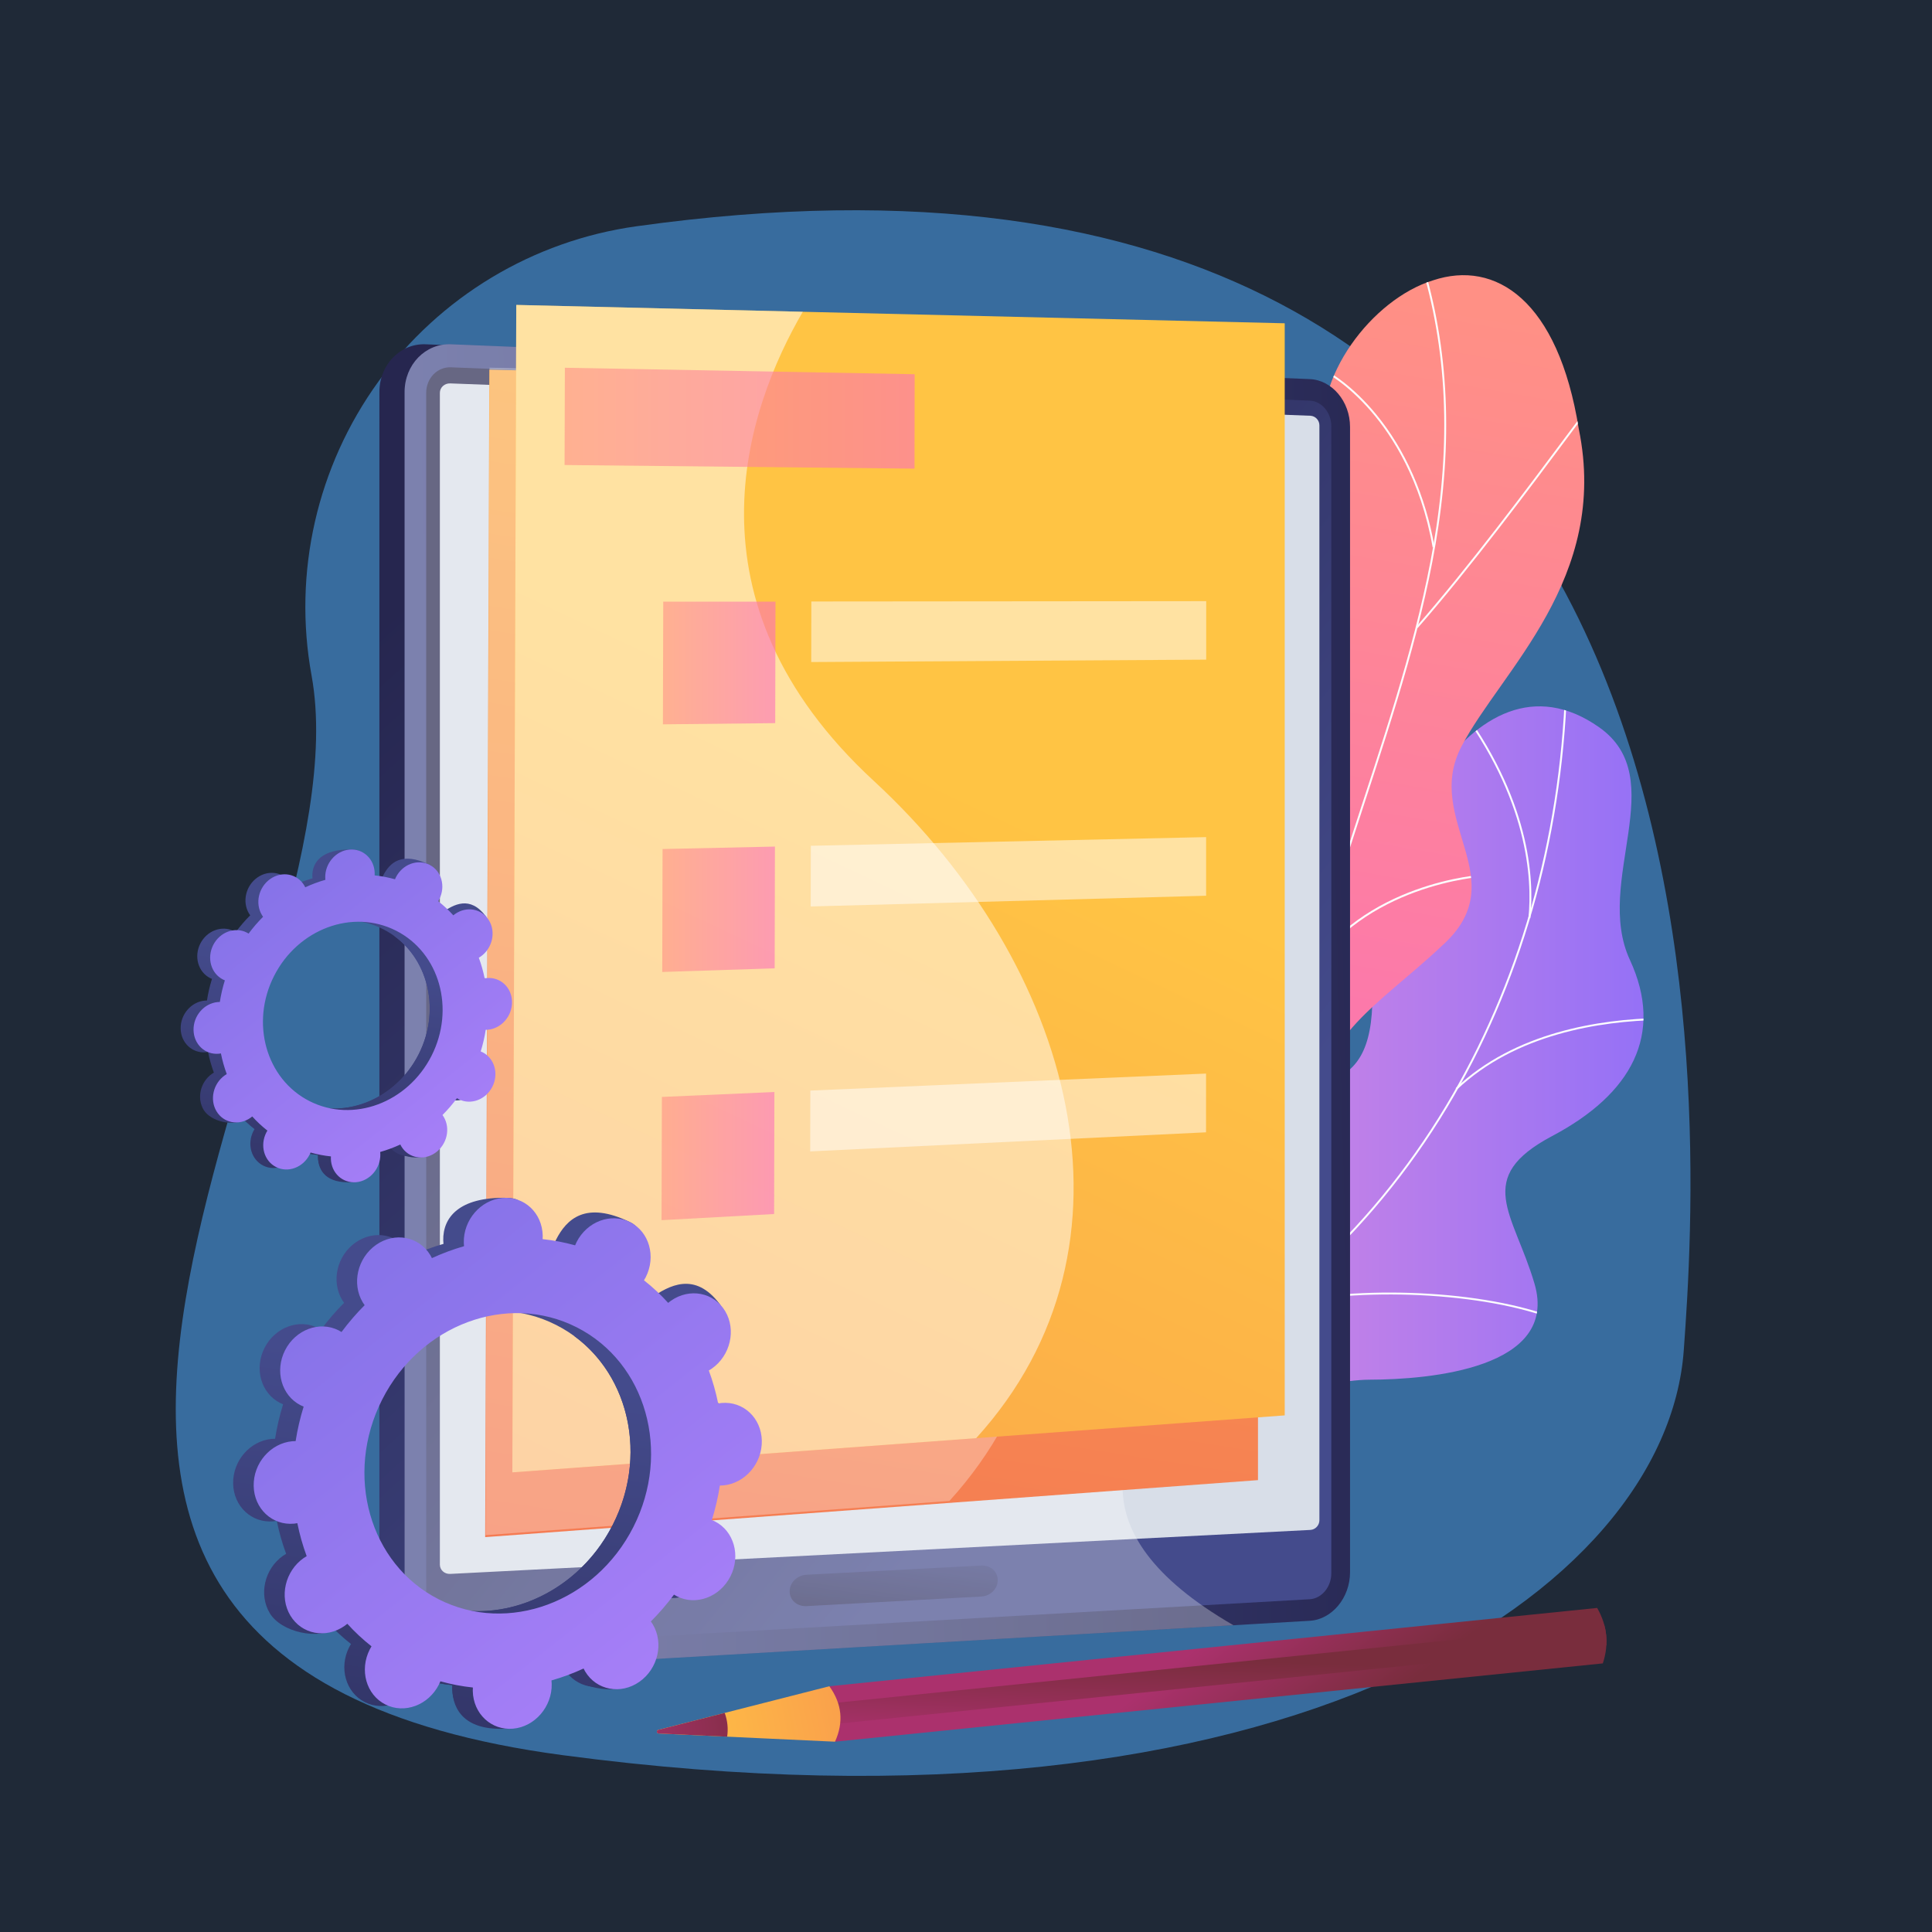 <?xml version="1.0" encoding="UTF-8" standalone="no"?>
<!-- Generator: Adobe Illustrator 27.5.0, SVG Export Plug-In . SVG Version: 6.00 Build 0)  -->

<svg
   version="1.1"
   x="0px"
   y="0px"
   viewBox="0 0 3710 3710"
   style="enable-background:new 0 0 3710 3710;"
   xml:space="preserve"
   id="svg271"
   sodipodi:docname="heroBGDark.svg"
   inkscape:version="1.2.2 (b0a8486541, 2022-12-01)"
   inkscape:export-filename="heroBGDark.svg"
   inkscape:export-xdpi="96"
   inkscape:export-ydpi="96"
   xmlns:inkscape="http://www.inkscape.org/namespaces/inkscape"
   xmlns:sodipodi="http://sodipodi.sourceforge.net/DTD/sodipodi-0.dtd"
   xmlns:xlink="http://www.w3.org/1999/xlink"
   xmlns="http://www.w3.org/2000/svg"
   xmlns:svg="http://www.w3.org/2000/svg"><defs
   id="defs275">
	

		
		
		
		
		
		
		
	</defs><sodipodi:namedview
   id="namedview273"
   pagecolor="#ffffff"
   bordercolor="#999999"
   borderopacity="1"
   inkscape:showpageshadow="2"
   inkscape:pageopacity="0"
   inkscape:pagecheckerboard="0"
   inkscape:deskcolor="#d1d1d1"
   showgrid="false"
   inkscape:zoom="0.14555256"
   inkscape:cx="1855"
   inkscape:cy="1865.3056"
   inkscape:window-width="1366"
   inkscape:window-height="720"
   inkscape:window-x="0"
   inkscape:window-y="25"
   inkscape:window-maximized="1"
   inkscape:current-layer="svg271" />
<g
   id="Background"
   style="display:inline">
	<g
   id="g6"
   style="display:inline">
		<g
   id="g4"
   style="display:inline">
			<rect
   style="display:inline;fill:#1f2937;fill-opacity:1"
   width="3710"
   height="3710"
   id="rect2"
   x="0"
   y="0" />
		</g>
	</g>
</g>
<path
   style="fill:#386c9e;fill-opacity:1"
   d="M 1222.213,434.505 C 1023.285,462.26 844.354,570.021 726.625,732.754 608.896,895.487 562.199,1099.38 598.26,1296.972 711.19,1915.768 -320.24,3183.71 1080.096,3370.365 2480.432,3557.022 3199.822,3052.6 3233.3,2593.35 3265.205,2155.658 3393.579,131.554 1222.213,434.505 Z"
   id="path9" /><g
   id="g75">
			<g
   id="g40">
				<g
   id="g38">
					<linearGradient
   id="SVGID_1_"
   gradientUnits="userSpaceOnUse"
   x1="2096.851"
   y1="2091.454"
   x2="3156.026"
   y2="2091.454">
						<stop
   offset="0.004"
   style="stop-color:#E38DDD"
   id="stop11" />
						<stop
   offset="1"
   style="stop-color:#9571F6"
   id="stop13" />
					</linearGradient>
					<path
   style="fill:url(#SVGID_1_)"
   d="m 2283.469,2826.521 c -16.781,-2.64 -50.958,-23.178 -57.661,-32.205 -44.602,-60.074 -135.417,-167.124 -128.593,-245.926 1.165,-13.458 61.753,-24.313 70.537,-36.453 36.949,-16.297 50.778,-19.659 78.294,-52.408 81.234,-96.684 -92.71,-287.221 117.418,-346.725 153.916,-43.585 281.357,12.534 271.465,-224.816 -9.892,-237.35 189.85,-663.862 435.448,-491.724 140.95,98.791 -10.333,296.231 59.443,446.858 66.305,143.135 3.246,257.733 -149.091,338.342 -152.337,80.609 -74,147.961 -34.1,283.348 47.928,162.628 -200.811,184.361 -316.503,184.598 -93.165,0.191 -330.264,63.531 -346.657,177.111 z"
   id="path16" />
					<g
   id="g36">
						<defs
   id="defs19">
							<path
   id="SVGID_00000183949108829287421870000010769429959069957046_"
   d="m 2059.635,2526.945 c 32.998,112.009 61.96,227.346 94.581,340.322 66.238,7.209 144.329,14.076 161.266,-67.14 23.548,-112.916 221.759,-151.227 314.846,-150.922 115.214,0.377 364.324,-21.952 316.311,-184.424 -39.971,-135.257 -118.231,-202.749 34.098,-283.327 152.329,-80.579 215.358,-195.191 149.081,-338.342 -69.747,-150.644 81.494,-347.984 -59.443,-446.852 -245.576,-172.272 -445.41,254.623 -435.409,491.635 10.001,237.012 -117.947,182.293 -271.401,224.651 -209.499,57.829 -37.889,254.49 -116.854,344.847 -61.905,70.834 -108.761,56.296 -187.076,69.552 z" />
						</defs>
						<clipPath
   id="SVGID_00000139290312134495973350000018431873882027234433_">
							<use
   xlink:href="#SVGID_00000183949108829287421870000010769429959069957046_"
   style="overflow:visible"
   id="use21" />
						</clipPath>
						<g
   clip-path="url(#SVGID_00000139290312134495973350000018431873882027234433_)"
   id="g34">
							<path
   style="fill:#fcfdfe"
   d="m 2163.441,2678.238 -1.519,-3.34 c 254.586,-115.507 466.92,-305.883 614.045,-550.549 139.993,-232.801 219.383,-510.081 229.592,-801.865 l 3.668,0.129 c -10.234,292.405 -89.806,570.293 -230.115,803.628 -147.512,245.304 -360.408,436.182 -615.671,551.997 z"
   id="path24" />
							<path
   style="fill:#fcfdfe"
   d="m 2974.292,2530.148 c -143.231,-51.406 -384.951,-59.351 -538.827,-17.721 l -0.96,-3.539 c 154.5,-41.8 397.198,-33.81 541.027,17.808 z"
   id="path26" />
							<path
   style="fill:#fcfdfe"
   d="m 2262.392,2631.968 -2.379,-2.79 c 63.01,-53.804 96.401,-137.398 99.241,-248.459 2.084,-81.435 -12.003,-175.472 -41.869,-279.495 l 3.525,-1.014 c 29.97,104.385 44.104,198.792 42.012,280.604 -2.869,112.144 -36.693,196.644 -100.53,251.154 z"
   id="path28" />
							<path
   style="fill:#fcfdfe"
   d="m 2797.734,2092.353 -2.522,-2.665 c 113.576,-107.544 276.121,-132.67 392.48,-134.812 l 0.064,3.668 c -115.706,2.129 -277.298,27.07 -390.022,133.809 z"
   id="path30" />
							<path
   style="fill:#fcfdfe"
   d="m 2938.719,1763.231 -3.646,-0.365 c 7.54,-75.248 -0.423,-228.728 -138.51,-411.212 l 2.923,-2.214 c 138.843,183.482 146.831,338.01 139.233,413.791 z"
   id="path32" />
						</g>
					</g>
				</g>
			</g>
			<g
   id="g73">
				<g
   id="g71">
					<defs
   id="defs43">
						<path
   id="SVGID_00000013151100237711770060000015172870949735766160_"
   d="m 2453.295,2547.553 c -91.171,-12.276 -182.276,-26.645 -273.24,-43.101 -1.46,1.353 -33.698,-196.105 59.005,-300.993 183.368,-203.239 56.014,-382.093 19.012,-488.539 -58.972,-150.02 -31.915,-333.558 134.501,-301.267 162.081,27.581 182.562,-305.657 151.528,-561.808 -25.342,-124.546 90.601,-277.447 207.721,-313.493 119.526,-39.811 240.227,37.232 279.952,285.618 59.06,287.433 -149.085,463.734 -225.186,609.128 -74.883,142.732 104.726,255.293 -37.188,382.678 -119.296,113.105 -270.384,195.208 -213.05,334.762 58.839,137.948 46.535,251.463 -103.055,397.015 z" />
					</defs>
					<clipPath
   id="SVGID_00000106857559846265453950000011112065894004446872_">
						<use
   xlink:href="#SVGID_00000013151100237711770060000015172870949735766160_"
   style="overflow:visible"
   id="use45" />
					</clipPath>
					
						<linearGradient
   id="SVGID_00000154415061520622784240000006186006404359465128_"
   gradientUnits="userSpaceOnUse"
   x1="2343.184"
   y1="577.275"
   x2="1689.687"
   y2="2434.585"
   gradientTransform="matrix(-0.873,-0.487,-0.487,0.873,5080.304,1215.759)">
						<stop
   offset="0"
   style="stop-color:#FF9085"
   id="stop48" />
						<stop
   offset="1"
   style="stop-color:#FB6FBB"
   id="stop50" />
					</linearGradient>
					
						<path
   style="fill:url(#SVGID_00000154415061520622784240000006186006404359465128_)"
   d="m 2453.295,2547.553 c -91.171,-12.276 -182.276,-26.645 -273.24,-43.101 -1.46,1.353 -33.698,-196.105 59.005,-300.993 183.368,-203.239 56.014,-382.093 19.012,-488.539 -58.397,-149.915 -30.631,-313.361 122.623,-317.637 169.936,-8.071 197.335,-289.839 163.406,-545.438 -25.342,-124.546 90.601,-277.447 207.721,-313.493 119.526,-39.811 240.227,37.232 279.952,285.618 59.06,287.433 -149.085,463.734 -225.186,609.128 -74.883,142.732 104.726,255.293 -37.188,382.678 -119.296,113.105 -270.384,195.208 -213.05,334.762 58.839,137.948 46.535,251.463 -103.055,397.015 z"
   clip-path="url(#SVGID_00000106857559846265453950000011112065894004446872_)"
   id="path53" />
					<g
   clip-path="url(#SVGID_00000106857559846265453950000011112065894004446872_)"
   id="g69">
						<path
   style="fill:#fcfdfe"
   d="m 2331.717,2560.781 -3.664,-0.012 c -0.05,-1.757 81.829,-418.917 226.891,-825.852 19.908,-65.834 41.601,-132.252 62.58,-196.482 56.179,-172.001 114.275,-349.859 140.738,-526.568 29.58,-197.521 16.022,-374.931 -41.447,-542.368 l 3.467,-1.189 c 57.669,168.007 71.277,345.985 41.608,544.1 -26.51,177.014 -84.652,355.019 -140.878,527.165 -20.976,64.212 -42.661,130.608 -62.587,196.489 -138.327,388.059 -225.68,811.72 -226.708,824.717 z"
   id="path55" />
						<path
   style="fill:#fcfdfe"
   d="m 2722.288,1206.048 -2.758,-2.421 c 100.09,-113.965 220.562,-275.659 285.28,-362.526 52.06,-69.873 52.4,-69.796 54.535,-69.488 l -0.516,3.632 0.258,-1.816 0.767,1.626 c -2.654,1.868 -24.476,31.156 -52.103,68.236 -64.751,86.91 -185.276,248.682 -285.463,362.757 z"
   id="path57" />
						<path
   style="fill:#fcfdfe"
   d="m 2751.097,1051.074 c -22.566,-128.952 -76.808,-213.29 -118.336,-261.333 -45.881,-53.081 -87.79,-75.917 -92.049,-76.378 0.014,0.007 0.423,0.032 0.863,-0.27 l -2.078,-3.023 c 0.917,-0.627 2.002,-0.489 4.467,0.544 11.287,4.742 53.575,30.475 98.281,84.675 56.312,68.263 95.201,156.493 112.462,255.15 z"
   id="path59" />
						<path
   style="fill:#fcfdfe"
   d="m 2472.584,2000.913 -3.646,-0.39 c 12.848,-120.376 -16.738,-249.33 -87.929,-383.28 -37.13,-69.859 -84.229,-138.166 -139.989,-203.028 -4.041,-4.699 -5.462,-6.365 -5.914,-7.124 l 3.152,-1.877 c 0.33,0.543 2.629,3.22 5.545,6.61 55.936,65.066 103.188,133.601 140.444,203.698 71.541,134.607 101.264,264.271 88.337,385.391 z"
   id="path61" />
						<path
   style="fill:#fcfdfe"
   d="m 2512.057,1873.856 -3.145,-1.891 c 107.028,-177.709 336.942,-192.68 338.848,-192.08 l 1.386,1.701 -1.236,1.816 -0.598,-1.708 -0.136,1.795 c 0,0 -0.011,0 -0.018,0 -3.012,0 -229.667,15.302 -335.101,190.367 z m 334.642,-193.913 0.605,1.725 z"
   id="path63" />
						<path
   style="fill:#fcfdfe"
   d="m 2346.084,2492.71 -3.668,-0.09 c 1.286,-52.357 -18.508,-141.34 -120.11,-267.918 -5.509,-6.861 -5.509,-6.861 -5.376,-7.893 l 3.639,0.477 -1.82,-0.238 1.673,-0.708 c 0.29,0.521 2.353,3.091 4.742,6.066 102.297,127.441 122.22,217.334 120.92,270.304 z"
   id="path65" />
						<path
   style="fill:#fcfdfe"
   d="m 2367.991,2393.846 -3.532,-0.978 c 11.05,-39.944 55.502,-118.487 229.04,-195.712 2.396,-1.065 3.94,-1.75 4.488,-2.04 l 1.719,3.242 c -0.58,0.306 -2.196,1.03 -4.718,2.151 -172.161,76.611 -216.115,154.016 -226.997,193.337 z"
   id="path67" />
					</g>
				</g>
			</g>
		</g><g
   id="g120">
			<g
   id="g114">
				
					<linearGradient
   id="SVGID_00000109001765070179675220000017116215773498633917_"
   gradientUnits="userSpaceOnUse"
   x1="2655.325"
   y1="4588.883"
   x2="893.544"
   y2="6187.68"
   gradientTransform="rotate(-90,-8.598,3747.204)">
					<stop
   offset="0.004"
   style="stop-color:#26264F"
   id="stop77" />
					<stop
   offset="1"
   style="stop-color:#444B8C"
   id="stop79" />
				</linearGradient>
				<path
   style="fill:url(#SVGID_00000109001765070179675220000017116215773498633917_)"
   d="m 2544.053,3019.242 c 0,48.863 -34.669,90.641 -77.419,93.137 l -1649.128,96.255 c -48.977,2.859 -88.963,-37.565 -88.963,-90.119 V 752.84 c 0,-52.556 39.985,-93.694 88.963,-91.709 l 1649.128,66.831 c 42.75,1.733 77.419,42.892 77.419,91.757 z"
   id="path82" />
				
					<linearGradient
   id="SVGID_00000028301108145236243330000000929855551458362017_"
   gradientUnits="userSpaceOnUse"
   x1="812.285"
   y1="1936.298"
   x2="2821.53"
   y2="1880.313">
					<stop
   offset="0"
   style="stop-color:#444B8C"
   id="stop84" />
					<stop
   offset="0.996"
   style="stop-color:#26264F"
   id="stop86" />
				</linearGradient>
				<path
   style="fill:url(#SVGID_00000028301108145236243330000000929855551458362017_)"
   d="m 2592.472,3019.242 c 0,48.863 -34.669,90.641 -77.419,93.137 l -1649.129,96.255 c -48.977,2.859 -88.962,-37.565 -88.962,-90.119 V 752.84 c 0,-52.556 39.985,-93.694 88.962,-91.709 l 1649.129,66.831 c 42.75,1.733 77.419,42.892 77.419,91.757 z"
   id="path89" />
				
					<linearGradient
   id="SVGID_00000173137369561490809560000012194760813345031329_"
   gradientUnits="userSpaceOnUse"
   x1="1324.404"
   y1="5990.061"
   x2="2319.708"
   y2="4773.579"
   gradientTransform="rotate(-90,-8.598,3747.204)">
					<stop
   offset="0"
   style="stop-color:#444B8C"
   id="stop91" />
					<stop
   offset="0.996"
   style="stop-color:#26264F"
   id="stop93" />
				</linearGradient>
				<path
   style="fill:url(#SVGID_00000173137369561490809560000012194760813345031329_)"
   d="m 818.451,754.368 v 2361.876 c 0,28.09 21.277,49.657 47.474,48.173 l 1304.283,-73.889 344.844,-19.536 c 22.906,-1.297 41.443,-23.586 41.443,-49.784 V 818.394 c 0,-26.199 -18.536,-48.156 -41.443,-49.045 L 2157.757,755.483 865.924,705.348 c -26.197,-1.017 -47.473,20.93 -47.473,49.02 z"
   id="path96" />
				<path
   style="fill:#d8dee8"
   d="m 2533.639,2919.345 c 0,9.745 -7.812,18.073 -17.417,18.564 l -1651.634,84.454 c -10.975,0.561 -19.914,-7.465 -19.914,-17.894 V 754.415 c 0,-10.429 8.939,-18.578 19.914,-18.165 l 1651.634,62.114 c 9.605,0.361 17.417,8.585 17.417,18.33 z"
   id="path98" />
				
					<linearGradient
   id="SVGID_00000095340141697663087080000000933183375497353374_"
   gradientUnits="userSpaceOnUse"
   x1="1732.439"
   y1="2921.067"
   x2="1699.216"
   y2="3174.078">
					<stop
   offset="0"
   style="stop-color:#444B8C"
   id="stop100" />
					<stop
   offset="0.996"
   style="stop-color:#26264F"
   id="stop102" />
				</linearGradient>
				<path
   style="fill:url(#SVGID_00000095340141697663087080000000933183375497353374_)"
   d="m 1884.313,3065.775 -335.374,18.444 c -17.931,0.986 -32.485,-11.447 -32.485,-27.771 v -1.226 c 0,-16.324 14.554,-30.323 32.485,-31.266 l 335.374,-17.638 c 17.429,-0.917 31.541,11.364 31.541,27.428 v 1.206 c 0,16.065 -14.112,29.864 -31.541,30.823 z"
   id="path105" />
				
					<linearGradient
   id="SVGID_00000044868476045475367410000015008362207762708116_"
   gradientUnits="userSpaceOnUse"
   x1="1709.226"
   y1="729.021"
   x2="1728.043"
   y2="749.756">
					<stop
   offset="0"
   style="stop-color:#FF9085"
   id="stop107" />
					<stop
   offset="1"
   style="stop-color:#FB6FBB"
   id="stop109" />
				</linearGradient>
				<path
   style="fill:url(#SVGID_00000044868476045475367410000015008362207762708116_)"
   d="m 1734.92,739.073 c 0,8.684 -7.682,15.431 -17.165,15.069 -9.49,-0.362 -17.189,-7.706 -17.189,-16.401 0,-8.696 7.698,-15.442 17.189,-15.068 9.483,0.373 17.165,7.716 17.165,16.4 z"
   id="path112" />
			</g>
			<g
   style="opacity:0.3"
   id="g118">
				<path
   style="fill:#ffffff"
   d="m 2155.971,2864.419 c -6.723,-144.15 153.552,-228.694 138.155,-432.046 -1.389,-18.347 -15.712,-175.712 -142.365,-282.378 -113.733,-95.785 -209.328,-59.747 -419.83,-136.147 -147.532,-53.545 -313.387,-113.743 -380.468,-234.521 -133.214,-239.849 247.451,-479.418 169.538,-789.924 -22.326,-88.974 -85.361,-198.036 -251.85,-311.931 L 865.924,661.131 c -48.977,-1.985 -88.962,39.152 -88.962,91.708 v 2365.672 c 0,52.556 39.985,92.98 88.962,90.121 l 1502.587,-87.702 c -160.045,-92.519 -209.037,-181.405 -212.54,-256.511 z"
   id="path116" />
			</g>
		</g><g
   id="g190">
			<g
   id="g143">
				
					<linearGradient
   id="SVGID_00000010290839695263257920000004238823230061259689_"
   gradientUnits="userSpaceOnUse"
   x1="1391.36"
   y1="3592.904"
   x2="2000.038"
   y2="-269.55">
					<stop
   offset="0.004"
   style="stop-color:#F36F56"
   id="stop122" />
					<stop
   offset="1"
   style="stop-color:#FFC444"
   id="stop124" />
				</linearGradient>
				<polygon
   style="fill:url(#SVGID_00000010290839695263257920000004238823230061259689_)"
   points="2415.688,2842.278 931.678,2951.724 939.651,709.888 2415.688,745.159 "
   id="polygon127" />
				<polygon
   style="fill:#ffffff"
   points="1703.157,1024.296 1031.153,1017.32 1031.743,830.524 1703.451,842.964 "
   id="polygon129" />
				<polygon
   style="fill:#ffffff"
   points="1420.545,1497.427 1204.871,1499.742 1205.514,1264.139 1421.066,1264.167 "
   id="polygon131" />
				<polygon
   style="fill:#ffffff"
   points="2248.133,1375.525 1489.67,1380.134 1489.911,1263.835 2248.171,1263.182 "
   id="polygon133" />
				<polygon
   style="fill:#ffffff"
   points="1419.493,1968.236 1203.575,1975.289 1204.219,1739.174 1420.015,1734.475 "
   id="polygon135" />
				<polygon
   style="fill:#ffffff"
   points="2247.977,1828.886 1488.695,1849.481 1488.937,1732.932 2248.015,1716.31 "
   id="polygon137" />
				<polygon
   style="fill:#ffffff"
   points="1418.439,2440.06 1202.276,2451.87 1202.921,2215.242 1418.962,2205.795 "
   id="polygon139" />
				<polygon
   style="fill:#ffffff"
   points="2247.82,2283.186 1487.718,2319.835 1487.961,2203.036 2247.859,2170.377 "
   id="polygon141" />
			</g>
			<path
   style="opacity:0.3;fill:#ffffff"
   d="m 1823.175,2882.224 -890.678,65.696 7.556,-2241.833 550.186,13.148 c -107.58,185.033 -238.854,554.647 136.556,901.057 381.535,352.06 534.488,890.284 196.38,1261.932 z"
   id="path145" />
			
				<linearGradient
   id="SVGID_00000040576543512324247480000015417828617323144856_"
   gradientUnits="userSpaceOnUse"
   x1="-94.669"
   y1="5521.956"
   x2="1804.838"
   y2="1491.29">
				<stop
   offset="0.004"
   style="stop-color:#F36F56"
   id="stop147" />
				<stop
   offset="1"
   style="stop-color:#FFC444"
   id="stop149" />
			</linearGradient>
			<polygon
   style="fill:url(#SVGID_00000040576543512324247480000015417828617323144856_)"
   points="991.404,585.544 1541.589,598.691 2467.039,620.803 2467.039,2717.946 1874.525,2761.681 983.847,2827.377 "
   id="polygon152" />
			<path
   style="opacity:0.5;fill:#ffffff"
   d="m 1874.525,2761.681 -890.678,65.696 7.556,-2241.833 550.186,13.148 c -107.58,185.033 -238.854,554.647 136.556,901.057 381.536,352.06 534.488,890.284 196.38,1261.932 z"
   id="path154" />
			
				<linearGradient
   id="SVGID_00000053522330781467492000000002246526914013386406_"
   gradientUnits="userSpaceOnUse"
   x1="1084.124"
   y1="803.063"
   x2="1756.423"
   y2="803.063">
				<stop
   offset="0"
   style="stop-color:#FF9085"
   id="stop156" />
				<stop
   offset="1"
   style="stop-color:#FB6FBB"
   id="stop158" />
			</linearGradient>
			<polygon
   style="opacity:0.6;fill:url(#SVGID_00000053522330781467492000000002246526914013386406_)"
   points="1756.128,899.949 1084.124,892.972 1084.715,706.177 1756.423,718.617 "
   id="polygon161" />
			
				<linearGradient
   id="SVGID_00000041277358913861547100000018350999604575579277_"
   gradientUnits="userSpaceOnUse"
   x1="1272.977"
   y1="1273.137"
   x2="1489.172"
   y2="1273.137">
				<stop
   offset="0"
   style="stop-color:#FF9085"
   id="stop163" />
				<stop
   offset="1"
   style="stop-color:#FB6FBB"
   id="stop165" />
			</linearGradient>
			<polygon
   style="opacity:0.6;fill:url(#SVGID_00000041277358913861547100000018350999604575579277_)"
   points="1488.651,1388.623 1272.978,1390.938 1273.62,1155.335 1489.172,1155.363 "
   id="polygon168" />
			<polygon
   style="opacity:0.5;fill:#ffffff"
   points="2316.239,1266.721 1557.776,1271.33 1558.017,1155.031 2316.277,1154.378 "
   id="polygon170" />
			
				<linearGradient
   id="SVGID_00000044171173735329628430000003793516470255254709_"
   gradientUnits="userSpaceOnUse"
   x1="1271.681"
   y1="1746.078"
   x2="1488.121"
   y2="1746.078">
				<stop
   offset="0"
   style="stop-color:#FF9085"
   id="stop172" />
				<stop
   offset="1"
   style="stop-color:#FB6FBB"
   id="stop174" />
			</linearGradient>
			<polygon
   style="opacity:0.6;fill:url(#SVGID_00000044171173735329628430000003793516470255254709_)"
   points="1487.599,1859.432 1271.681,1866.485 1272.325,1630.37 1488.121,1625.671 "
   id="polygon177" />
			<polygon
   style="opacity:0.5;fill:#ffffff"
   points="2316.083,1720.082 1556.801,1740.677 1557.043,1624.128 2316.121,1607.506 "
   id="polygon179" />
			
				<linearGradient
   id="SVGID_00000063629158289280660770000005597642316411563692_"
   gradientUnits="userSpaceOnUse"
   x1="1270.382"
   y1="2220.029"
   x2="1487.068"
   y2="2220.029">
				<stop
   offset="0"
   style="stop-color:#FF9085"
   id="stop181" />
				<stop
   offset="1"
   style="stop-color:#FB6FBB"
   id="stop183" />
			</linearGradient>
			<polygon
   style="opacity:0.6;fill:url(#SVGID_00000063629158289280660770000005597642316411563692_)"
   points="1486.545,2331.256 1270.382,2343.066 1271.027,2106.438 1487.068,2096.991 "
   id="polygon186" />
			<polygon
   style="opacity:0.5;fill:#ffffff"
   points="2315.926,2174.382 1555.824,2211.031 1556.067,2094.232 2315.965,2061.573 "
   id="polygon188" />
		</g><g
   id="g220">
			
				<linearGradient
   id="SVGID_00000106134882377143018450000015948891645873343671_"
   gradientUnits="userSpaceOnUse"
   x1="10575.57"
   y1="-556.777"
   x2="10833.53"
   y2="-393.951"
   gradientTransform="matrix(0.101,0.995,0.995,-0.101,1778.656,-7410.654)">
				<stop
   offset="0"
   style="stop-color:#AB316D"
   id="stop192" />
				<stop
   offset="1"
   style="stop-color:#792D3D"
   id="stop194" />
			</linearGradient>
			<path
   style="fill:url(#SVGID_00000106134882377143018450000015948891645873343671_)"
   d="m 3077.891,3194.192 c 12.156,-37.105 8.536,-72.601 -10.86,-106.488 l -1474.452,150.37 10.86,106.488 z"
   id="path197" />
			
				<linearGradient
   id="SVGID_00000039831490315820937900000017484947987938070407_"
   gradientUnits="userSpaceOnUse"
   x1="10775.711"
   y1="-540.01"
   x2="10598.17"
   y2="-514.385"
   gradientTransform="matrix(0.101,0.995,0.995,-0.101,1778.656,-7410.654)">
				<stop
   offset="0"
   style="stop-color:#AB316D"
   id="stop199" />
				<stop
   offset="1"
   style="stop-color:#792D3D"
   id="stop201" />
			</linearGradient>
			<path
   style="fill:url(#SVGID_00000039831490315820937900000017484947987938070407_)"
   d="m 3080.448,3119.442 c 3.644,13.116 5.057,26.46 4.238,40.031 l -1484.681,151.413 -4.084,-40.047 z"
   id="path204" />
			
				<linearGradient
   id="SVGID_00000056394148381267007890000015407002246150338209_"
   gradientUnits="userSpaceOnUse"
   x1="10661.806"
   y1="-1602.71"
   x2="10574.229"
   y2="-729.136"
   gradientTransform="matrix(0.101,0.995,0.995,-0.101,1778.656,-7410.654)">
				<stop
   offset="0"
   style="stop-color:#FFC444"
   id="stop206" />
				<stop
   offset="0.996"
   style="stop-color:#F36F56"
   id="stop208" />
			</linearGradient>
			<path
   style="fill:url(#SVGID_00000056394148381267007890000015407002246150338209_)"
   d="m 1603.439,3344.562 c 16.933,-37.185 13.549,-72.701 -10.86,-106.488 l -328.689,83.821 c -3.758,1.109 -3.198,6.596 0.706,6.924 z"
   id="path211" />
			
				<linearGradient
   id="SVGID_00000023994433967993936140000014069687097980654773_"
   gradientUnits="userSpaceOnUse"
   x1="10632.81"
   y1="-1679.062"
   x2="10625.491"
   y2="-1364.361"
   gradientTransform="matrix(0.101,0.995,0.995,-0.101,1778.656,-7410.654)">
				<stop
   offset="0"
   style="stop-color:#AB316D"
   id="stop213" />
				<stop
   offset="1"
   style="stop-color:#792D3D"
   id="stop215" />
			</linearGradient>
			<path
   style="fill:url(#SVGID_00000023994433967993936140000014069687097980654773_)"
   d="m 1263.89,3321.895 127.772,-32.584 c 5.377,14.897 6.923,30.109 4.708,45.63 l -131.774,-6.123 c -3.904,-0.327 -4.464,-5.815 -0.706,-6.923 z"
   id="path218" />
		</g><g
   id="g243">
			
				<linearGradient
   id="SVGID_00000175294256895583681550000007314882397378490524_"
   gradientUnits="userSpaceOnUse"
   x1="957.137"
   y1="2633.035"
   x2="808.595"
   y2="3821.374">
				<stop
   offset="0"
   style="stop-color:#444B8C"
   id="stop222" />
				<stop
   offset="0.996"
   style="stop-color:#26264F"
   id="stop224" />
			</linearGradient>
			<path
   style="fill:url(#SVGID_00000175294256895583681550000007314882397378490524_)"
   d="m 1260.274,3060.831 c 36.682,18.624 82.765,1.524 102.931,-38.194 20.166,-39.718 6.777,-87.015 -29.905,-105.638 -1.9,-0.966 -3.839,-1.776 -5.785,-2.552 6.816,-21.978 11.954,-44.128 15.399,-66.286 2.103,-0.01 4.213,-0.041 6.357,-0.232 41.85,-3.731 75.065,-42.186 74.189,-85.897 -0.876,-43.709 -35.513,-76.12 -77.363,-72.39 -2.188,0.196 -4.336,0.542 -6.472,0.921 -4.372,-21.661 -10.361,-42.821 -17.918,-63.3 1.925,-1.126 3.841,-2.29 5.712,-3.601 35.804,-25.084 47.252,-74.595 25.568,-110.583 -21.684,-35.988 -68.289,-44.826 -104.093,-19.743 -1.835,1.287 -3.561,2.675 -5.266,4.083 -14.143,-15.633 -29.652,-30.121 -46.434,-43.344 1.179,-1.935 2.335,-3.895 3.38,-5.952 20.166,-39.719 46.518,-83.105 9.549,-101.152 -85.52,-41.749 -122.219,-6.01 -142.385,33.708 -1.044,2.057 -1.944,4.147 -2.81,6.241 -20.577,-5.746 -41.426,-9.719 -62.393,-11.911 0.132,-2.208 0.233,-4.42 0.19,-6.661 -0.878,-43.708 12.091,-67.362 -29.916,-68.178 -91.605,-1.781 -122.514,37.979 -121.637,81.688 0.046,2.285 0.237,4.519 0.463,6.737 -20.993,5.983 -41.609,13.634 -61.677,22.888 -0.954,-1.949 -1.944,-3.887 -3.076,-5.77 -21.684,-35.988 -68.289,-44.825 -104.094,-19.74 -35.805,25.086 -47.252,74.594 -25.568,110.582 1.111,1.844 2.328,3.568 3.563,5.269 -15.855,15.858 -30.706,33.077 -44.426,51.548 -1.775,-1.113 -3.574,-2.201 -5.474,-3.165 -36.682,-18.624 -82.766,-1.524 -102.932,38.194 -20.166,39.718 -6.777,87.015 29.905,105.639 1.9,0.965 3.841,1.775 5.786,2.551 -6.815,21.978 -11.954,44.128 -15.4,66.286 -2.103,0.01 -4.212,0.041 -6.355,0.23 -41.851,3.733 -75.066,42.189 -74.19,85.899 0.876,43.71 35.514,76.118 77.364,72.387 2.186,-0.195 4.336,-0.538 6.471,-0.92 4.372,21.662 10.361,42.822 17.918,63.301 -1.924,1.126 -3.841,2.29 -5.711,3.602 -35.805,25.083 -47.252,74.594 -25.568,110.582 21.684,35.989 93.473,52.708 129.277,27.623 1.835,-1.286 -21.624,-10.555 -19.917,-11.964 14.143,15.633 29.653,30.121 46.433,43.344 -1.179,1.935 -2.334,3.895 -3.379,5.952 -20.166,39.719 -6.777,87.015 29.904,105.638 36.682,18.624 82.766,1.523 102.932,-38.195 1.044,-2.057 1.945,-4.147 2.81,-6.24 20.578,5.745 41.427,9.718 62.393,11.91 -0.13,2.208 -0.232,4.42 -0.188,6.661 0.876,43.708 35.513,76.118 77.363,72.387 41.85,-3.731 75.066,-42.188 74.189,-85.897 -0.047,-2.284 -0.237,-4.518 -0.463,-6.737 20.994,-5.983 41.61,-13.634 61.677,-22.888 0.953,1.949 1.944,3.887 3.076,5.767 21.684,35.988 68.288,44.828 104.093,19.742 35.805,-25.086 47.252,-74.594 25.569,-110.584 -1.111,-1.842 -2.328,-3.566 -3.564,-5.267 15.856,-15.857 30.706,-33.077 44.427,-51.548 1.771,1.117 3.57,2.205 5.471,3.169 z m -457.271,5.803 c -133.182,-67.619 -181.793,-239.34 -108.575,-383.55 73.218,-144.21 240.539,-206.298 373.721,-138.678 133.182,67.62 181.793,239.341 108.575,383.55 -73.218,144.21 -240.538,206.297 -373.721,138.678 z"
   id="path227" />
			
				<linearGradient
   id="SVGID_00000009576306730108624650000009320435875344614820_"
   gradientUnits="userSpaceOnUse"
   x1="1173.32"
   y1="2660.058"
   x2="1024.777"
   y2="3848.401">
				<stop
   offset="0"
   style="stop-color:#444B8C"
   id="stop229" />
				<stop
   offset="0.996"
   style="stop-color:#26264F"
   id="stop231" />
			</linearGradient>
			<path
   style="fill:url(#SVGID_00000009576306730108624650000009320435875344614820_)"
   d="m 1349.271,2847.929 c 41.85,-3.732 75.065,-42.189 74.189,-85.899 -0.876,-43.708 -35.513,-76.12 -77.363,-72.388 -2.188,0.195 -4.336,0.542 -6.472,0.921 -4.371,-21.663 -10.361,-42.82 -17.918,-63.3 1.925,-1.125 3.841,-2.29 5.712,-3.602 35.804,-25.084 80.101,-85.697 54.841,-119.269 -47.944,-63.72 -97.562,-36.139 -133.365,-11.055 -1.835,1.287 -3.561,2.674 -5.266,4.082 -14.143,-15.633 -29.653,-30.12 -46.435,-43.343 1.179,-1.935 2.335,-3.894 3.38,-5.95 10.975,-21.618 11.944,-45.45 4.695,-65.712 -34.583,60.869 -68.701,121.993 -102.207,183.449 106.249,77.857 140.075,231.288 73.663,362.094 -56.278,110.847 -168.149,173.087 -277.383,165.288 -4.873,12.637 -9.657,25.343 -14.875,37.857 -14.16,33.963 -30.245,67.226 -46.352,100.445 10.13,1.91 20.304,3.413 30.506,4.481 -0.13,2.21 -0.232,4.422 -0.188,6.662 0.876,43.709 27.414,80.846 103.261,76.823 41.957,-2.225 49.168,-46.622 48.291,-90.332 -0.047,-2.283 -0.236,-4.517 -0.462,-6.736 20.993,-5.983 41.609,-13.635 61.677,-22.888 0.953,1.95 1.944,3.887 3.077,5.767 21.684,35.99 96.907,51.28 132.713,26.194 35.806,-25.086 18.632,-81.046 -3.051,-117.036 -1.111,-1.843 -2.328,-3.567 -3.563,-5.269 15.855,-15.857 30.705,-33.076 44.426,-51.546 1.775,1.114 3.574,2.202 5.474,3.164 36.682,18.627 82.765,1.524 102.932,-38.194 20.165,-39.717 6.777,-87.015 -29.905,-105.638 -1.901,-0.965 -3.84,-1.775 -5.786,-2.551 6.816,-21.978 11.954,-44.129 15.399,-66.284 2.101,-0.01 4.211,-0.046 6.355,-0.235 z"
   id="path234" />
			
				<linearGradient
   id="SVGID_00000031925427501045326360000007862243982072028086_"
   gradientUnits="userSpaceOnUse"
   x1="1359.261"
   y1="3296.699"
   x2="-43.607"
   y2="1519.734">
				<stop
   offset="0"
   style="stop-color:#AA80F9"
   id="stop236" />
				<stop
   offset="0.996"
   style="stop-color:#6165D7"
   id="stop238" />
			</linearGradient>
			<path
   style="fill:url(#SVGID_00000031925427501045326360000007862243982072028086_)"
   d="m 1299.726,3065.318 c 36.682,18.624 82.765,1.524 102.931,-38.195 20.166,-39.719 6.778,-87.015 -29.904,-105.639 -1.901,-0.965 -3.84,-1.775 -5.786,-2.551 6.815,-21.978 11.953,-44.127 15.4,-66.286 2.102,-0.01 4.212,-0.041 6.357,-0.231 41.85,-3.731 75.064,-42.187 74.188,-85.897 -0.875,-43.711 -35.513,-76.12 -77.362,-72.39 -2.188,0.196 -4.336,0.541 -6.473,0.921 -4.371,-21.661 -10.361,-42.821 -17.918,-63.299 1.926,-1.126 3.841,-2.29 5.712,-3.602 35.805,-25.083 47.252,-74.594 25.568,-110.583 -21.684,-35.988 -68.288,-44.826 -104.093,-19.742 -1.835,1.286 -3.561,2.674 -5.266,4.083 -14.142,-15.633 -29.652,-30.121 -46.434,-43.344 1.179,-1.934 2.334,-3.895 3.38,-5.952 20.166,-39.719 6.778,-87.015 -29.904,-105.638 -36.682,-18.624 -82.765,-1.524 -102.931,38.195 -1.045,2.057 -1.946,4.147 -2.812,6.24 -20.578,-5.745 -41.427,-9.718 -62.392,-11.91 0.13,-2.209 0.232,-4.42 0.188,-6.661 -0.877,-43.709 -35.513,-76.118 -77.365,-72.387 -41.85,3.73 -75.066,42.188 -74.189,85.896 0.046,2.285 0.237,4.518 0.463,6.737 -20.993,5.985 -41.609,13.635 -61.677,22.888 -0.954,-1.949 -1.943,-3.887 -3.076,-5.77 -21.684,-35.988 -68.289,-44.826 -104.094,-19.74 -35.806,25.086 -47.252,74.595 -25.568,110.582 1.111,1.844 2.328,3.569 3.563,5.27 -15.855,15.858 -30.706,33.076 -44.427,51.548 -1.774,-1.113 -3.574,-2.201 -5.474,-3.166 -36.681,-18.625 -82.765,-1.523 -102.931,38.195 -20.167,39.718 -6.777,87.015 29.904,105.638 1.901,0.966 3.841,1.776 5.786,2.552 -6.815,21.978 -11.954,44.127 -15.4,66.285 -2.103,0.01 -4.213,0.041 -6.356,0.231 -41.851,3.733 -75.065,42.188 -74.189,85.899 0.876,43.709 35.514,76.117 77.364,72.387 2.185,-0.195 4.335,-0.539 6.471,-0.92 4.371,21.662 10.361,42.821 17.917,63.301 -1.924,1.125 -3.84,2.289 -5.71,3.601 -35.805,25.084 -47.253,74.595 -25.568,110.583 21.684,35.988 68.288,44.826 104.092,19.743 1.834,-1.287 3.562,-2.675 5.266,-4.083 14.143,15.633 29.653,30.121 46.434,43.344 -1.179,1.935 -2.335,3.895 -3.38,5.952 -20.166,39.718 -6.777,87.014 29.904,105.639 36.681,18.624 82.765,1.523 102.931,-38.196 1.045,-2.057 1.945,-4.147 2.81,-6.24 20.578,5.746 41.427,9.718 62.394,11.91 -0.131,2.208 -0.232,4.421 -0.188,6.662 0.877,43.707 35.513,76.117 77.364,72.387 41.85,-3.731 75.066,-42.189 74.188,-85.897 -0.045,-2.284 -0.237,-4.518 -0.463,-6.737 20.993,-5.983 41.61,-13.635 61.677,-22.888 0.954,1.949 1.944,3.887 3.077,5.767 21.684,35.988 68.287,44.828 104.092,19.742 35.806,-25.086 47.252,-74.594 25.57,-110.584 -1.112,-1.842 -2.329,-3.566 -3.565,-5.267 15.856,-15.857 30.705,-33.076 44.428,-51.547 1.777,1.111 3.576,2.198 5.476,3.164 z m -457.269,5.802 C 709.275,3003.5 660.663,2831.78 733.882,2687.569 c 73.219,-144.209 240.539,-206.296 373.721,-138.677 133.182,67.619 181.793,239.34 108.575,383.55 -73.22,144.21 -240.539,206.297 -373.721,138.678 z"
   id="path241" />
		</g><g
   id="g266">
			
				<linearGradient
   id="SVGID_00000083082216438001595540000005455645628935742627_"
   gradientUnits="userSpaceOnUse"
   x1="666.23"
   y1="1839.901"
   x2="573.129"
   y2="2584.713">
				<stop
   offset="0"
   style="stop-color:#444B8C"
   id="stop245" />
				<stop
   offset="0.996"
   style="stop-color:#26264F"
   id="stop247" />
			</linearGradient>
			<path
   style="fill:url(#SVGID_00000083082216438001595540000005455645628935742627_)"
   d="m 856.226,2108.03 c 22.991,11.673 51.875,0.955 64.514,-23.939 12.639,-24.894 4.248,-54.538 -18.743,-66.211 -1.191,-0.605 -2.406,-1.113 -3.626,-1.6 4.272,-13.775 7.492,-27.658 9.652,-41.546 1.318,0 2.641,-0.025 3.984,-0.146 26.23,-2.338 47.048,-26.441 46.499,-53.838 -0.549,-27.396 -22.258,-47.71 -48.489,-45.371 -1.372,0.123 -2.718,0.339 -4.057,0.578 -2.74,-13.577 -6.494,-26.839 -11.23,-39.674 1.207,-0.706 2.407,-1.436 3.58,-2.257 22.441,-15.722 29.616,-46.754 16.025,-69.309 -13.591,-22.556 -42.801,-28.095 -65.242,-12.374 -1.15,0.806 -2.232,1.676 -3.301,2.559 -8.864,-9.798 -18.585,-18.879 -29.103,-27.166 0.739,-1.213 1.463,-2.441 2.118,-3.73 12.639,-24.895 29.156,-52.088 5.985,-63.399 -53.601,-26.167 -76.603,-3.767 -89.243,21.127 -0.654,1.289 -1.219,2.599 -1.761,3.911 -12.897,-3.601 -25.965,-6.091 -39.106,-7.465 0.083,-1.384 0.146,-2.771 0.119,-4.175 -0.55,-27.395 7.579,-42.22 -18.75,-42.732 -57.415,-1.116 -76.788,23.804 -76.238,51.199 0.029,1.432 0.148,2.832 0.29,4.223 -13.158,3.75 -26.079,8.545 -38.657,14.345 -0.598,-1.222 -1.218,-2.436 -1.928,-3.616 -13.591,-22.556 -42.801,-28.095 -65.243,-12.372 -22.442,15.723 -29.616,46.753 -16.025,69.309 0.696,1.156 1.459,2.236 2.233,3.302 -9.938,9.939 -19.245,20.732 -27.845,32.309 -1.112,-0.698 -2.24,-1.38 -3.431,-1.984 -22.991,-11.673 -51.875,-0.955 -64.514,23.939 -12.639,24.894 -4.248,54.538 18.743,66.211 1.191,0.605 2.407,1.113 3.626,1.599 -4.271,13.775 -7.492,27.658 -9.652,41.546 -1.318,0 -2.64,0.026 -3.983,0.144 -26.231,2.34 -47.049,26.442 -46.5,53.839 0.549,27.396 22.259,47.708 48.489,45.37 1.37,-0.122 2.717,-0.338 4.056,-0.577 2.74,13.577 6.494,26.839 11.23,39.675 -1.206,0.706 -2.407,1.435 -3.58,2.257 -22.441,15.721 -29.616,46.753 -16.025,69.309 13.591,22.557 58.586,33.036 81.026,17.313 1.15,-0.806 -13.553,-6.616 -12.483,-7.499 8.864,9.799 18.585,18.879 29.103,27.167 -0.739,1.212 -1.463,2.441 -2.118,3.731 -12.639,24.894 -4.248,54.538 18.743,66.211 22.991,11.673 51.875,0.955 64.514,-23.939 0.655,-1.29 1.219,-2.599 1.761,-3.911 12.898,3.601 25.965,6.091 39.106,7.465 -0.082,1.384 -0.146,2.771 -0.118,4.175 0.549,27.395 22.258,47.708 48.489,45.37 26.23,-2.338 47.049,-26.442 46.499,-53.837 -0.029,-1.431 -0.148,-2.832 -0.29,-4.222 13.158,-3.75 26.08,-8.545 38.657,-14.345 0.597,1.222 1.218,2.437 1.928,3.615 13.591,22.556 42.8,28.097 65.242,12.374 22.442,-15.723 29.616,-46.753 16.026,-69.311 -0.696,-1.154 -1.459,-2.235 -2.234,-3.301 9.938,-9.939 19.245,-20.731 27.846,-32.308 1.113,0.695 2.241,1.377 3.432,1.982 z m -286.602,3.637 c -83.474,-42.382 -113.942,-150.01 -68.051,-240.396 45.891,-90.386 150.762,-129.301 234.236,-86.919 83.474,42.382 113.942,150.011 68.051,240.396 -45.891,90.386 -150.761,129.3 -234.236,86.919 z"
   id="path250" />
			
				<linearGradient
   id="SVGID_00000031184722384809049290000000440668511819258045_"
   gradientUnits="userSpaceOnUse"
   x1="801.726"
   y1="1856.839"
   x2="708.625"
   y2="2601.652">
				<stop
   offset="0"
   style="stop-color:#444B8C"
   id="stop252" />
				<stop
   offset="0.996"
   style="stop-color:#26264F"
   id="stop254" />
			</linearGradient>
			<path
   style="fill:url(#SVGID_00000031184722384809049290000000440668511819258045_)"
   d="m 912.007,1974.589 c 26.23,-2.339 47.048,-26.442 46.499,-53.838 -0.549,-27.395 -22.258,-47.71 -48.489,-45.37 -1.371,0.122 -2.718,0.339 -4.057,0.577 -2.74,-13.577 -6.494,-26.838 -11.23,-39.674 1.207,-0.705 2.407,-1.436 3.58,-2.257 22.441,-15.722 50.205,-53.712 34.372,-74.754 -30.05,-39.938 -61.148,-22.651 -83.589,-6.929 -1.15,0.806 -2.232,1.676 -3.3,2.558 -8.865,-9.799 -18.585,-18.878 -29.104,-27.166 0.739,-1.213 1.463,-2.44 2.118,-3.729 6.879,-13.549 7.486,-28.487 2.943,-41.186 -21.675,38.151 -43.059,76.461 -64.06,114.98 66.593,48.798 87.794,144.963 46.169,226.948 -35.273,69.475 -105.39,108.485 -173.855,103.597 -3.054,7.921 -6.052,15.884 -9.323,23.728 -8.875,21.287 -18.957,42.135 -29.052,62.956 6.349,1.197 12.726,2.139 19.12,2.808 -0.082,1.385 -0.146,2.771 -0.118,4.176 0.549,27.395 17.182,50.672 64.721,48.15 26.297,-1.395 30.817,-29.221 30.267,-56.617 -0.029,-1.431 -0.148,-2.831 -0.29,-4.222 13.158,-3.75 26.079,-8.546 38.657,-14.346 0.597,1.222 1.218,2.436 1.929,3.615 13.591,22.558 60.738,32.141 83.18,16.418 22.442,-15.723 11.678,-50.797 -1.913,-73.354 -0.696,-1.155 -1.459,-2.236 -2.233,-3.302 9.938,-9.939 19.245,-20.731 27.845,-32.308 1.112,0.698 2.24,1.38 3.431,1.983 22.991,11.675 51.875,0.955 64.514,-23.939 12.639,-24.893 4.248,-54.538 -18.743,-66.211 -1.191,-0.605 -2.407,-1.113 -3.626,-1.599 4.272,-13.775 7.492,-27.659 9.652,-41.545 1.319,-0.01 2.641,-0.029 3.985,-0.148 z"
   id="path257" />
			
				<linearGradient
   id="SVGID_00000127759493511800169060000002326873156574589066_"
   gradientUnits="userSpaceOnUse"
   x1="918.268"
   y1="2255.864"
   x2="38.997"
   y2="1142.121">
				<stop
   offset="0"
   style="stop-color:#AA80F9"
   id="stop259" />
				<stop
   offset="0.996"
   style="stop-color:#6165D7"
   id="stop261" />
			</linearGradient>
			<path
   style="fill:url(#SVGID_00000127759493511800169060000002326873156574589066_)"
   d="m 880.954,2110.842 c 22.991,11.673 51.875,0.955 64.514,-23.939 12.639,-24.895 4.248,-54.538 -18.743,-66.211 -1.191,-0.605 -2.407,-1.113 -3.626,-1.599 4.272,-13.775 7.492,-27.657 9.652,-41.546 1.318,0 2.64,-0.025 3.984,-0.145 26.23,-2.339 47.048,-26.441 46.499,-53.838 -0.549,-27.397 -22.258,-47.71 -48.488,-45.371 -1.371,0.123 -2.718,0.339 -4.057,0.577 -2.74,-13.577 -6.494,-26.839 -11.23,-39.674 1.207,-0.706 2.407,-1.436 3.58,-2.258 22.441,-15.721 29.616,-46.753 16.025,-69.309 -13.591,-22.556 -42.801,-28.096 -65.242,-12.374 -1.15,0.806 -2.232,1.676 -3.301,2.559 -8.864,-9.798 -18.585,-18.879 -29.103,-27.166 0.739,-1.212 1.463,-2.441 2.118,-3.73 12.639,-24.894 4.248,-54.538 -18.743,-66.211 -22.991,-11.673 -51.875,-0.955 -64.514,23.939 -0.655,1.289 -1.22,2.599 -1.762,3.911 -12.897,-3.601 -25.965,-6.091 -39.105,-7.465 0.082,-1.385 0.145,-2.771 0.118,-4.175 -0.55,-27.395 -22.258,-47.708 -48.49,-45.37 -26.23,2.338 -47.049,26.442 -46.499,53.837 0.029,1.432 0.148,2.832 0.29,4.222 -13.158,3.751 -26.079,8.546 -38.657,14.346 -0.598,-1.221 -1.218,-2.436 -1.928,-3.616 -13.591,-22.556 -42.801,-28.095 -65.242,-12.372 -22.442,15.723 -29.616,46.754 -16.025,69.309 0.696,1.156 1.459,2.237 2.233,3.303 -9.938,9.939 -19.245,20.731 -27.845,32.308 -1.112,-0.698 -2.24,-1.38 -3.431,-1.984 -22.991,-11.673 -51.875,-0.955 -64.514,23.939 -12.64,24.894 -4.248,54.538 18.743,66.211 1.191,0.605 2.407,1.113 3.627,1.6 -4.272,13.775 -7.493,27.657 -9.652,41.545 -1.318,0 -2.641,0.026 -3.984,0.145 -26.231,2.34 -47.049,26.442 -46.499,53.839 0.549,27.396 22.259,47.707 48.489,45.37 1.37,-0.122 2.717,-0.338 4.056,-0.576 2.74,13.577 6.494,26.839 11.23,39.675 -1.206,0.705 -2.407,1.435 -3.579,2.257 -22.442,15.722 -29.616,46.754 -16.025,69.309 13.591,22.556 42.801,28.096 65.242,12.374 1.15,-0.807 2.233,-1.676 3.301,-2.559 8.864,9.799 18.585,18.879 29.103,27.166 -0.739,1.213 -1.464,2.441 -2.118,3.73 -12.639,24.894 -4.248,54.538 18.743,66.211 22.99,11.673 51.875,0.955 64.514,-23.94 0.655,-1.29 1.219,-2.599 1.761,-3.911 12.898,3.601 25.965,6.091 39.106,7.465 -0.082,1.384 -0.146,2.771 -0.118,4.175 0.55,27.394 22.258,47.708 48.489,45.37 26.23,-2.338 47.049,-26.443 46.499,-53.837 -0.028,-1.432 -0.148,-2.832 -0.29,-4.222 13.158,-3.75 26.08,-8.546 38.657,-14.345 0.598,1.221 1.218,2.436 1.929,3.614 13.591,22.556 42.8,28.097 65.242,12.374 22.442,-15.723 29.616,-46.753 16.026,-69.311 -0.697,-1.154 -1.459,-2.235 -2.234,-3.301 9.938,-9.939 19.245,-20.731 27.846,-32.308 1.109,0.696 2.237,1.378 3.428,1.983 z m -286.602,3.636 c -83.474,-42.382 -113.942,-150.01 -68.051,-240.397 45.892,-90.385 150.762,-129.3 234.236,-86.918 83.474,42.382 113.942,150.01 68.051,240.396 -45.891,90.387 -150.761,129.301 -234.236,86.919 z"
   id="path264" />
		</g>
</svg>
